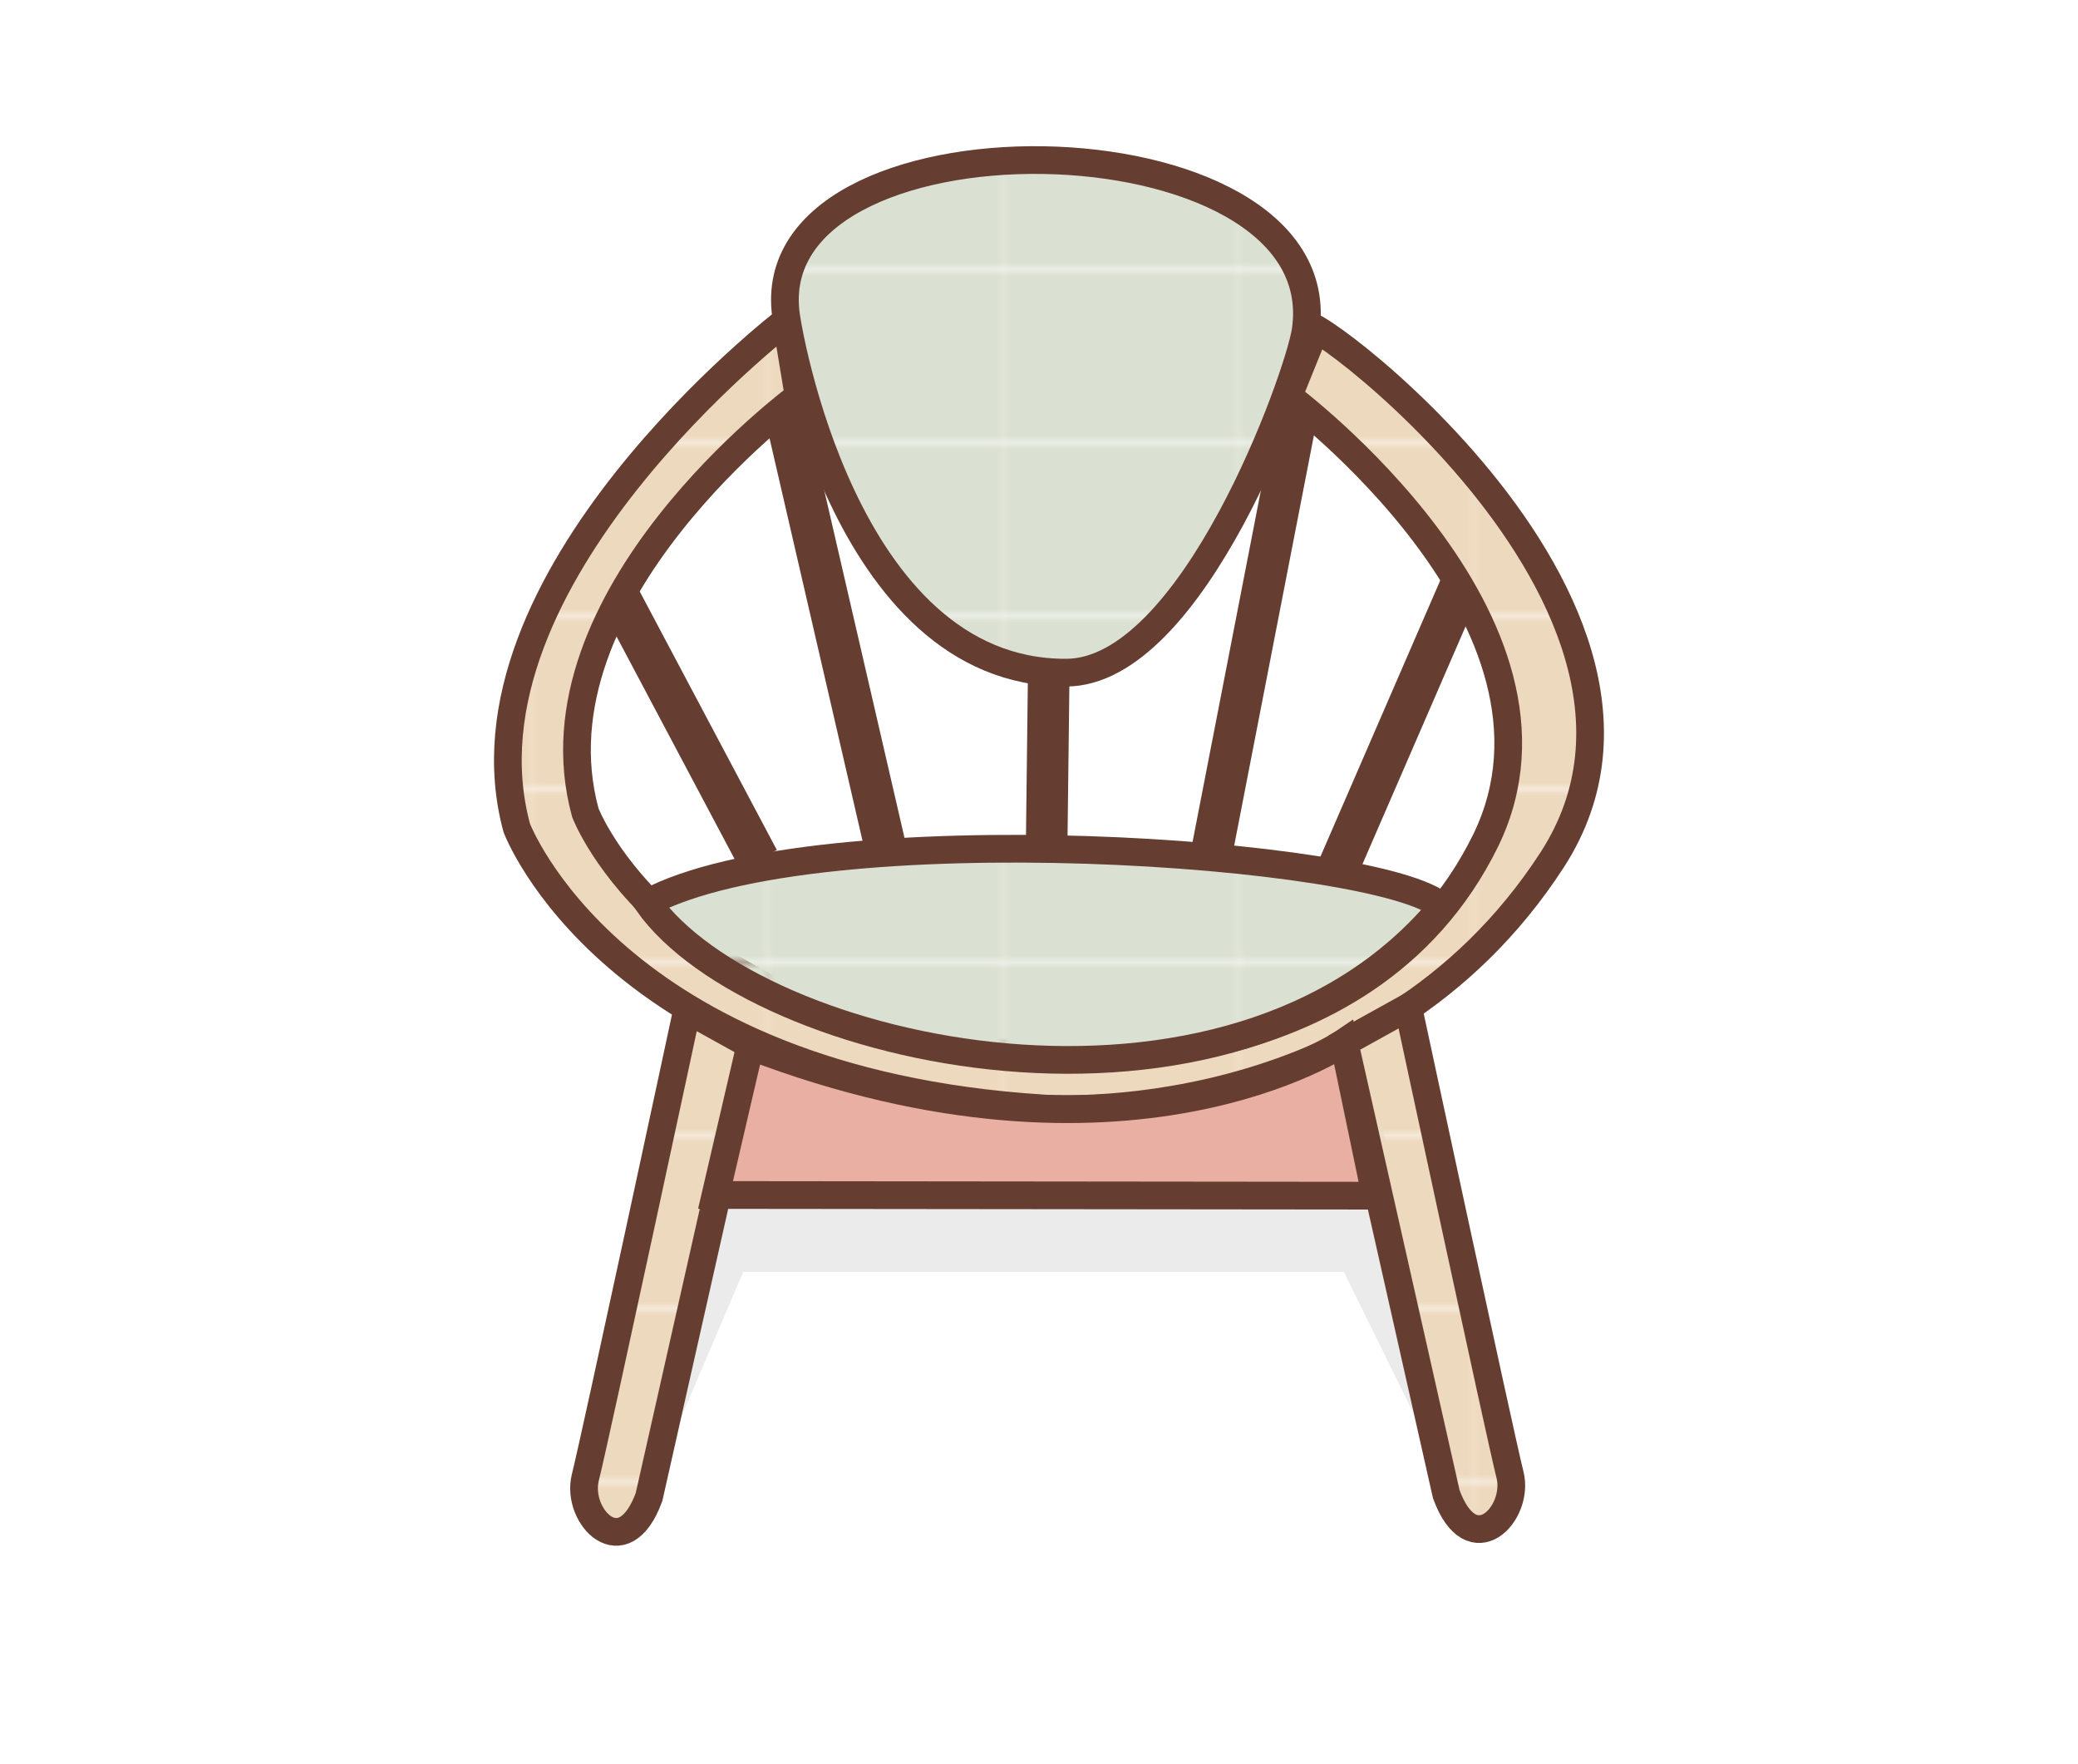 <?xml version="1.0" encoding="utf-8"?>
<!-- Generator: Adobe Illustrator 22.1.0, SVG Export Plug-In . SVG Version: 6.00 Build 0)  -->
<svg version="1.1" id="Layer_1" xmlns="http://www.w3.org/2000/svg" xmlns:xlink="http://www.w3.org/1999/xlink" x="0px" y="0px"
	 viewBox="0 0 300 254.6" style="enable-background:new 0 0 300 254.6;" xml:space="preserve">
<style type="text/css">
	.st0{fill:none;}
	.st1{fill:#DBE1D2;}
	.st2{fill:#EDD9BE;}
	.st3{opacity:0.5;fill:#D8D8D8;}
	.st4{fill:url(#SVGID_1_);stroke:#663D31;stroke-width:4;stroke-miterlimit:10;}
	.st5{fill:url(#SVGID_2_);stroke:#663D31;stroke-width:4;stroke-miterlimit:10;}
	.st6{fill:url(#SVGID_3_);stroke:#663D31;stroke-width:4;stroke-miterlimit:10;}
	.st7{fill:none;stroke:#663D31;stroke-width:6;stroke-miterlimit:10;}
	.st8{fill:url(#SVGID_4_);stroke:#663D31;stroke-width:4;stroke-miterlimit:10;}
	.st9{fill:url(#SVGID_5_);stroke:#663D31;stroke-width:4;stroke-miterlimit:10;}
	.st10{fill:#E9AFA3;stroke:#663D31;stroke-width:4;stroke-miterlimit:10;}
</style>
<pattern  y="-305.4" width="33.9" height="24.6" patternUnits="userSpaceOnUse" id="New_Pattern_Swatch_2" viewBox="0 -24.6 33.9 24.6" style="overflow:visible;">
	<g>
		<rect y="-24.6" class="st0" width="33.9" height="24.6"/>
		<rect x="0" y="-24.6" class="st1" width="33.9" height="24.6"/>
	</g>
</pattern>
<pattern  y="-305.4" width="33.9" height="24.6" patternUnits="userSpaceOnUse" id="New_Pattern_Swatch_3" viewBox="0 -24.6 33.9 24.6" style="overflow:visible;">
	<g>
		<rect y="-24.6" class="st0" width="33.9" height="24.6"/>
		<rect x="0" y="-24.6" class="st2" width="33.9" height="24.6"/>
	</g>
</pattern>
<g id="Chair">
	<polygon class="st3" points="205.1,206.1 206.7,203 201.6,183.6 204.8,183.6 199.1,160.9 103.6,160.9 98.6,184 100,184 95.6,204.2 
		98,205.4 107.3,183.6 194,183.6 	"/>
	<pattern  id="SVGID_1_" xlink:href="#New_Pattern_Swatch_2" patternTransform="matrix(1 0 0 1 9.391 -30.219)">
	</pattern>
	<path class="st4" d="M113.6,46.3c-5.8-31.7,79.5-30.6,74.9,1.4c-1,6.7-16.3,49.4-34.6,49.4C121.5,97.2,113.6,46.3,113.6,46.3z"/>
	<pattern  id="SVGID_2_" xlink:href="#New_Pattern_Swatch_3" patternTransform="matrix(1 0 0 1 9.391 -30.219)">
	</pattern>
	<path class="st5" d="M115.3,57.2c0,0-39.3,28.9-30.8,60.1c0,0,11.9,31.7,66,35.2c0,0,46.4,4.7,64-31.2
		C229.8,89.8,186,57.2,186,57.2l3.6-8.9c-10-10.1,59.5,37.1,34.5,75.8c-25.7,39.7-73.6,35.9-73.6,35.9c-62.2-4-75.9-40.5-75.9-40.5
		c-9.7-35.9,38.9-73.2,38.9-73.2L115.3,57.2z"/>
	<pattern  id="SVGID_3_" xlink:href="#New_Pattern_Swatch_2" patternTransform="matrix(1 0 0 1 9.391 -30.219)">
	</pattern>
	<path class="st6" d="M208.2,130.9c-8.6-8-90.1-13.7-114.7-0.6C109.1,152.3,177.8,167.6,208.2,130.9z"/>
	<line class="st7" x1="89.5" y1="86.4" x2="109.5" y2="124.1"/>
	<line class="st7" x1="113.1" y1="58.6" x2="127.7" y2="121.8"/>
	<line class="st7" x1="151.1" y1="122.4" x2="151.4" y2="97.6"/>
	<line class="st7" x1="175" y1="122.7" x2="187.4" y2="58.9"/>
	<line class="st7" x1="193.1" y1="125.5" x2="210.8" y2="84.7"/>
	<pattern  id="SVGID_4_" xlink:href="#New_Pattern_Swatch_3" patternTransform="matrix(1 0 0 1 9.391 -30.219)">
	</pattern>
	<path class="st8" d="M108.4,150.9l-14.7,65.2c-3.7,10.1-10.6,2.8-9.2-2.8c1.4-5.5,14.7-67.5,14.7-67.5L108.4,150.9z"/>
	<pattern  id="SVGID_5_" xlink:href="#New_Pattern_Swatch_3" patternTransform="matrix(1 0 0 1 9.391 -30.219)">
	</pattern>
	<path class="st9" d="M194.1,150.5l14.7,65.2c3.7,10.1,10.6,2.8,9.2-2.8c-1.4-5.5-14.7-67.5-14.7-67.5L194.1,150.5z"/>
	<path class="st10" d="M103.3,172.5l95.3,0.1l-4.6-22.1c0,0-31.3,21.3-85.7,0.5L103.3,172.5z"/>
</g>
</svg>

